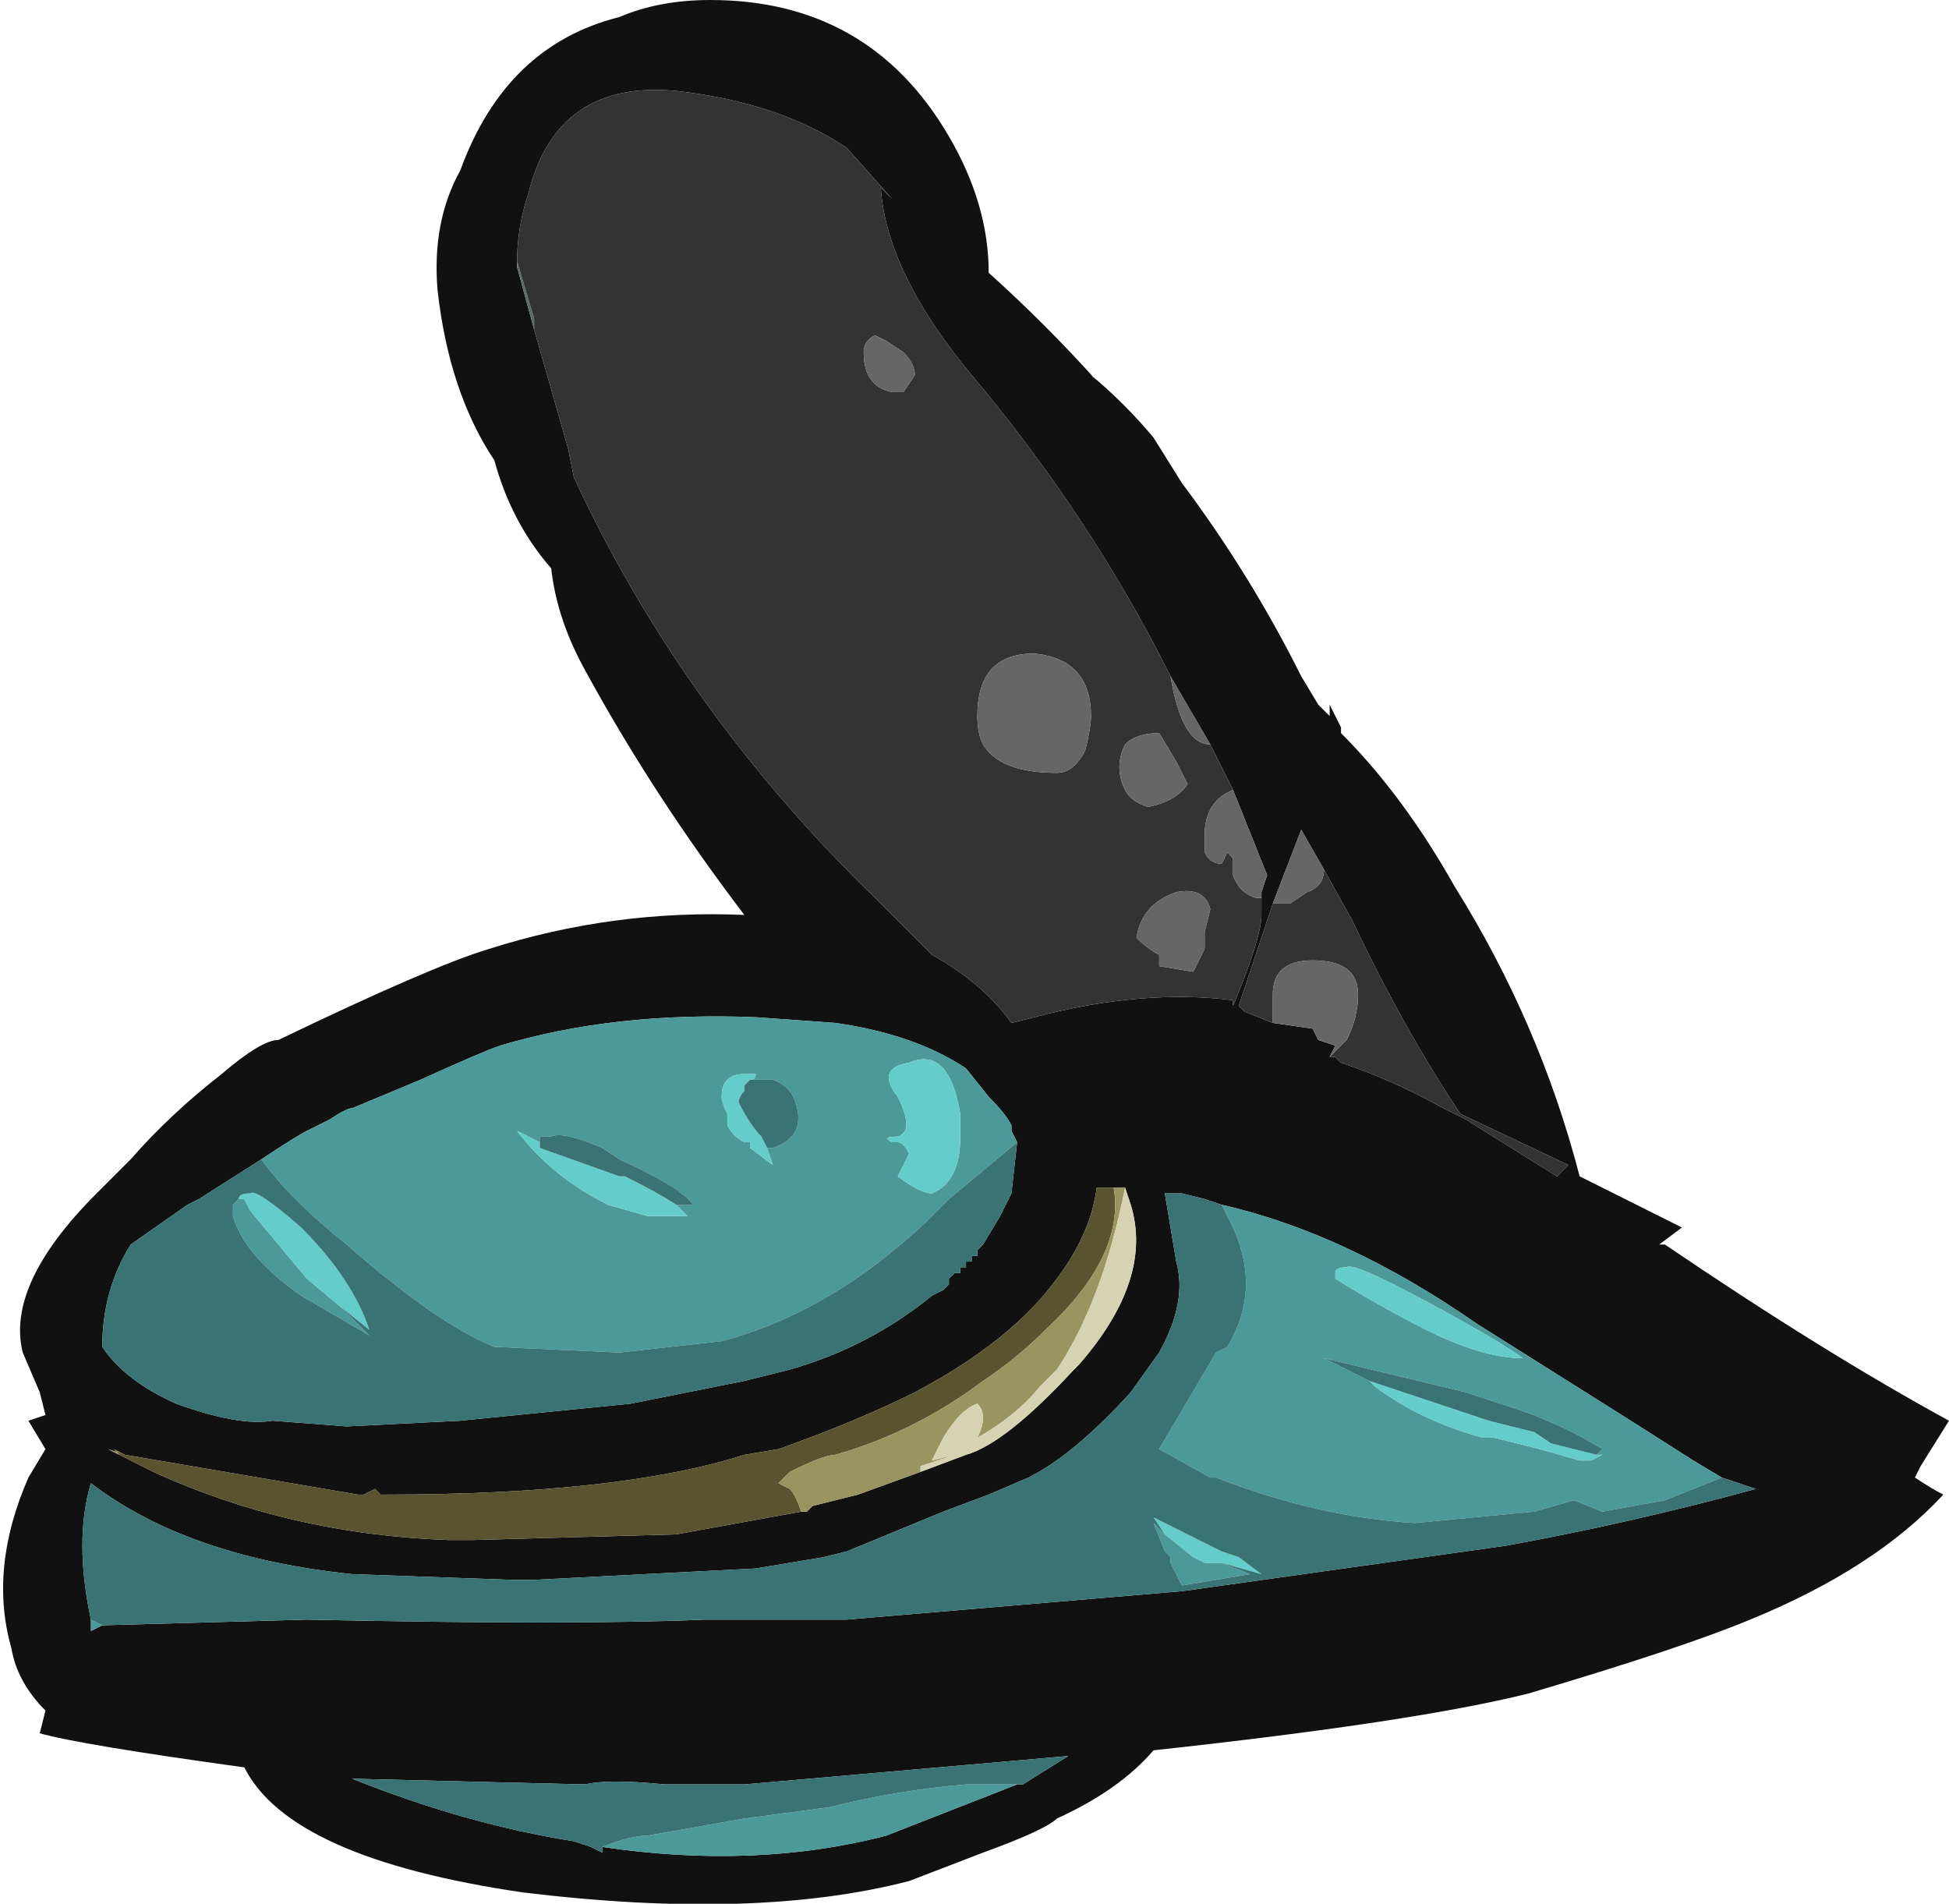 <?xml version="1.0" encoding="UTF-8" standalone="no"?>
<svg xmlns:ffdec="https://www.free-decompiler.com/flash" xmlns:xlink="http://www.w3.org/1999/xlink" ffdec:objectType="shape" height="16.75px" width="17.15px" xmlns="http://www.w3.org/2000/svg">
  <g transform="matrix(1.0, 0.0, 0.0, 1.0, 3.85, 0.0)">
    <path d="M13.05 12.9 L13.0 13.0 Q13.15 13.1 13.25 13.15 12.65 13.8 11.55 14.25 10.95 14.5 9.6 14.9 8.6 15.15 6.3 15.4 6.0 15.75 5.45 16.0 5.35 16.1 4.8 16.3 L4.15 16.55 Q2.8 16.9 0.75 16.65 -1.3 16.35 -1.7 15.55 -3.15 15.35 -3.5 15.25 L-3.45 15.05 Q-3.7 14.8 -3.75 14.5 -3.95 13.8 -3.6 13.0 L-3.45 12.75 -3.6 12.5 -3.45 12.45 -3.5 12.25 -3.65 11.9 Q-3.8 11.3 -3.0 10.5 L-2.7 10.2 Q-2.35 9.8 -1.9 9.45 -1.55 9.15 -1.4 9.15 -0.05 8.5 0.45 8.35 1.55 8.0 2.7 8.05 1.9 7.0 1.3 5.9 1.05 5.45 1.0 5.0 0.65 4.6 0.5 4.05 0.1 3.45 0.0 2.55 -0.05 1.95 0.2 1.5 0.6 0.4 1.6 0.15 1.95 0.0 2.4 0.0 3.8 0.0 4.5 1.2 4.85 1.8 4.85 2.4 5.35 2.85 5.8 3.35 L5.75 3.3 Q6.05 3.55 6.3 3.85 L6.55 4.25 Q7.15 5.05 7.6 5.95 L7.75 6.2 7.85 6.3 7.85 6.2 7.95 6.4 7.95 6.45 Q8.5 7.0 8.95 7.8 9.7 9.0 10.05 10.35 L10.95 10.8 10.75 10.95 10.8 10.95 Q12.2 11.9 13.3 12.5 L13.05 12.9 M6.45 5.95 Q5.75 4.55 4.7 3.3 3.95 2.4 3.9 1.65 L4.0 1.75 3.6 1.3 Q3.0 0.9 2.1 0.8 1.05 0.7 0.8 1.7 0.7 2.0 0.7 2.3 L0.7 2.35 0.85 2.9 1.15 3.95 1.2 4.2 Q2.15 6.25 3.85 7.9 L4.35 8.4 Q4.8 8.65 5.05 9.0 L5.25 8.95 Q6.2 8.7 7.0 8.8 L7.0 8.85 Q7.25 8.25 7.25 8.05 L7.25 7.9 7.25 7.85 7.3 7.7 7.0 6.95 6.8 6.55 6.45 5.95 M-1.55 10.2 L-2.1 10.55 -2.2 10.6 -2.7 10.95 Q-2.95 11.35 -2.95 11.85 -2.75 12.15 -2.3 12.35 -1.75 12.55 -1.45 12.5 L-0.8 12.55 0.2 12.5 1.7 12.35 2.7 12.15 3.1 12.05 Q3.8 11.85 4.35 11.4 L4.45 11.35 4.5 11.3 4.5 11.25 4.55 11.2 4.6 11.2 4.6 11.15 4.65 11.15 4.65 11.1 4.7 11.1 4.7 11.05 4.75 11.05 4.75 11.0 4.8 10.95 4.95 10.7 5.05 10.5 5.1 10.05 5.05 9.95 5.05 9.9 Q5.0 9.8 4.85 9.65 L4.65 9.4 Q4.2 9.1 3.5 9.0 L2.8 8.95 Q1.55 8.9 0.55 9.2 0.4 9.25 -0.15 9.5 L-0.75 9.75 Q-0.8 9.75 -0.95 9.85 L-1.15 9.95 Q-1.25 10.0 -1.55 10.2 M6.9 10.6 L6.75 10.55 6.55 10.5 6.4 10.5 6.5 11.1 Q6.6 11.45 6.35 11.9 L6.1 12.25 Q5.6 12.8 5.2 13.0 L4.85 13.15 4.45 13.3 3.6 13.65 3.4 13.7 2.8 13.8 0.85 13.9 0.65 13.9 -0.75 13.85 Q-2.2 13.7 -3.05 13.05 -3.2 13.55 -3.05 14.25 L-3.05 14.35 -2.95 14.3 -1.15 14.25 Q1.2 14.3 2.35 14.25 L3.6 14.25 6.55 14.0 9.4 13.6 Q10.5 13.4 11.6 13.1 L11.3 13.0 11.05 12.85 10.5 12.5 9.15 11.65 Q8.0 10.85 6.9 10.6 M-2.8 12.8 L-2.5 12.95 Q-1.3 13.5 0.1 13.55 L0.3 13.55 2.1 13.5 3.2 13.3 3.25 13.3 3.3 13.25 3.7 13.15 4.25 12.95 4.65 12.8 Q5.0 12.7 5.6 12.05 L5.65 12.0 Q6.3 11.25 6.1 10.6 L6.05 10.45 5.95 10.45 5.8 10.45 Q5.75 10.85 5.45 11.25 5.05 11.8 4.2 12.25 3.7 12.5 3.0 12.75 L2.7 12.8 Q1.6 13.15 -0.45 13.15 L-0.5 13.15 -0.55 13.1 -0.65 13.15 -0.7 13.15 -2.75 12.8 -2.9 12.75 -2.8 12.8 M7.85 9.3 L7.9 9.3 7.95 9.35 Q8.4 9.5 8.85 9.75 L9.05 9.85 9.85 10.35 9.95 10.25 9.0 9.8 Q8.5 9.05 8.05 8.1 L7.8 7.65 7.6 7.3 7.35 7.95 7.05 8.85 7.1 8.9 7.35 9.0 7.7 9.05 7.75 9.15 7.9 9.2 7.85 9.3 M1.45 16.25 Q2.8 16.45 3.95 16.15 L5.1 15.7 5.15 15.7 5.55 15.45 2.7 15.7 2.0 15.7 Q1.5 15.65 1.3 15.7 L-0.75 15.65 Q0.25 16.05 1.2 16.2 L1.35 16.25 1.45 16.3 1.45 16.25" fill="#111111" fill-rule="evenodd" stroke="none"/>
    <path d="M0.7 2.3 L0.85 2.8 0.85 2.9 0.7 2.35 0.7 2.3" fill="#5b6b6b" fill-rule="evenodd" stroke="none"/>
    <path d="M6.45 5.95 Q6.55 6.55 6.8 6.55 L7.0 6.95 Q6.75 7.05 6.75 7.35 6.75 7.45 6.75 7.5 6.8 7.6 6.9 7.6 L6.95 7.5 7.0 7.55 7.0 7.7 Q7.05 7.85 7.2 7.9 L7.25 7.9 7.25 8.05 Q7.25 8.25 7.0 8.85 L7.0 8.8 Q6.2 8.7 5.25 8.95 L5.05 9.0 Q4.8 8.65 4.35 8.4 L3.85 7.9 Q2.15 6.25 1.2 4.2 L1.15 3.95 0.85 2.9 0.85 2.8 0.7 2.3 Q0.7 2.0 0.8 1.7 1.05 0.7 2.1 0.8 3.0 0.9 3.6 1.3 L4.0 1.75 3.9 1.65 Q3.95 2.4 4.7 3.3 5.75 4.55 6.45 5.95 M4.0 3.45 L4.1 3.45 4.2 3.3 Q4.2 3.2 4.1 3.1 L3.95 3.0 3.85 2.95 Q3.75 3.0 3.75 3.1 3.75 3.4 4.0 3.45 M6.35 6.45 Q6.15 6.45 6.05 6.55 6.0 6.65 6.0 6.75 6.0 6.85 6.05 6.95 6.1 7.05 6.25 7.1 6.5 7.05 6.6 6.9 L6.5 6.7 6.35 6.45 M5.25 5.75 Q4.75 5.75 4.75 6.3 4.75 6.45 4.8 6.55 4.95 6.8 5.45 6.8 5.6 6.8 5.7 6.6 5.75 6.4 5.75 6.3 5.75 5.8 5.25 5.75 M7.8 7.65 L8.05 8.1 Q8.5 9.05 9.0 9.8 L9.95 10.25 9.85 10.35 9.05 9.85 8.85 9.75 Q8.4 9.5 7.95 9.35 L7.9 9.3 7.85 9.3 8.0 9.15 Q8.1 8.95 8.1 8.75 8.1 8.45 7.7 8.45 7.35 8.45 7.35 8.75 L7.35 9.0 7.1 8.9 7.05 8.85 7.35 7.95 7.5 7.95 7.65 7.85 Q7.8 7.8 7.8 7.65 M6.35 8.4 L6.35 8.5 6.65 8.55 6.75 8.35 6.75 8.2 6.8 8.0 Q6.75 7.8 6.5 7.85 6.2 7.95 6.15 8.25 6.25 8.35 6.35 8.4" fill="#333333" fill-rule="evenodd" stroke="none"/>
    <path d="M6.8 6.55 Q6.55 6.55 6.45 5.95 L6.8 6.55 M7.25 7.9 L7.2 7.9 Q7.05 7.85 7.0 7.7 L7.0 7.55 6.95 7.5 6.9 7.6 Q6.8 7.6 6.75 7.5 6.75 7.45 6.75 7.35 6.75 7.05 7.0 6.95 L7.3 7.7 7.25 7.85 7.25 7.9 M6.35 6.45 L6.5 6.7 6.6 6.9 Q6.5 7.05 6.25 7.1 6.1 7.05 6.05 6.95 6.0 6.85 6.0 6.75 6.0 6.65 6.05 6.55 6.15 6.45 6.35 6.45 M4.0 3.45 Q3.75 3.4 3.75 3.1 3.75 3.0 3.85 2.95 L3.95 3.0 4.1 3.1 Q4.2 3.2 4.2 3.3 L4.1 3.45 4.0 3.45 M5.25 5.75 Q5.75 5.8 5.75 6.3 5.75 6.4 5.7 6.6 5.6 6.8 5.45 6.8 4.95 6.8 4.8 6.55 4.75 6.45 4.75 6.3 4.75 5.75 5.25 5.75 M7.8 7.65 Q7.8 7.8 7.65 7.85 L7.5 7.95 7.35 7.95 7.6 7.3 7.8 7.65 M7.35 9.0 L7.35 8.75 Q7.35 8.45 7.7 8.45 8.1 8.45 8.1 8.75 8.1 8.95 8.0 9.15 L7.85 9.3 7.9 9.2 7.75 9.15 7.7 9.05 7.35 9.0 M6.35 8.4 Q6.25 8.35 6.15 8.25 6.2 7.95 6.5 7.85 6.75 7.8 6.8 8.0 L6.75 8.2 6.75 8.35 6.65 8.55 6.35 8.5 6.35 8.4" fill="#666666" fill-rule="evenodd" stroke="none"/>
    <path d="M4.15 9.35 Q3.85 9.4 4.05 9.65 4.2 9.95 4.05 10.0 3.9 10.0 4.0 10.05 L4.05 10.05 Q4.1 10.05 4.15 10.15 L4.05 10.35 Q4.25 10.5 4.35 10.5 4.6 10.4 4.6 10.0 L4.6 9.8 Q4.5 9.2 4.15 9.35 M2.9 10.1 L2.95 10.1 Q3.25 10.0 3.15 9.7 3.1 9.55 2.95 9.5 L2.75 9.5 Q2.8 9.5 2.8 9.45 L2.7 9.45 Q2.6 9.45 2.55 9.5 2.5 9.55 2.5 9.65 2.5 9.7 2.55 9.8 L2.55 9.9 Q2.6 10.0 2.7 10.05 L2.75 10.05 2.75 10.1 2.95 10.25 2.9 10.1 M5.1 10.05 L4.5 10.55 4.3 10.75 Q3.45 11.55 2.5 11.8 L1.6 11.9 0.5 11.85 Q0.0 11.65 -0.8 10.95 -1.3 10.55 -1.55 10.2 -1.25 10.0 -1.15 9.95 L-0.95 9.85 Q-0.8 9.75 -0.75 9.75 L-0.15 9.5 Q0.4 9.25 0.55 9.2 1.55 8.9 2.8 8.95 L3.5 9.0 Q4.2 9.1 4.65 9.4 L4.85 9.65 Q5.0 9.8 5.05 9.9 L5.05 9.95 5.1 10.05 M0.9 10.05 L0.7 9.95 Q1.0 10.35 1.5 10.6 L1.85 10.7 2.2 10.7 2.1 10.6 2.25 10.6 Q2.15 10.45 1.6 10.2 L1.45 10.1 Q1.1 9.95 1.0 10.0 L0.9 10.0 0.9 10.05 M-3.05 14.25 L-2.95 14.3 -3.05 14.35 -3.05 14.25 M11.3 13.0 L10.8 13.2 10.25 13.3 10.0 13.2 9.65 13.3 8.6 13.4 Q7.75 13.35 6.85 13.0 L6.8 13.0 6.35 12.75 6.85 11.9 6.95 11.85 Q7.25 11.35 7.0 10.8 L6.9 10.6 Q8.0 10.85 9.15 11.65 L10.5 12.5 11.05 12.85 11.3 13.0 M8.2 12.15 L8.25 12.2 Q8.65 12.5 9.2 12.65 L9.3 12.65 9.7 12.75 10.05 12.85 10.15 12.85 10.25 12.8 10.2 12.8 10.25 12.75 Q9.85 12.5 9.35 12.35 L9.05 12.25 7.8 11.95 8.2 12.15 M8.0 11.15 Q7.9 11.15 7.9 11.2 L7.9 11.25 Q8.3 11.5 8.7 11.7 9.2 11.95 9.55 11.95 9.35 11.8 8.7 11.45 8.05 11.1 8.0 11.15 M6.9 13.75 L7.15 13.85 6.55 13.95 6.45 13.75 6.45 13.7 6.4 13.65 6.3 13.4 6.4 13.5 6.65 13.7 6.75 13.75 6.9 13.75 M1.45 16.25 Q1.7 16.15 1.85 16.15 L2.7 16.0 3.45 15.9 Q4.05 15.75 4.65 15.7 L5.1 15.7 3.95 16.15 Q2.8 16.45 1.45 16.25 M-0.85 11.5 L-0.6 11.75 -1.2 11.4 Q-1.7 11.05 -1.8 10.7 L-1.8 10.6 -1.75 10.55 -1.7 10.55 -1.65 10.65 -1.15 11.25 -0.85 11.5" fill="#4c9999" fill-rule="evenodd" stroke="none"/>
    <path d="M4.15 9.35 Q4.5 9.2 4.6 9.8 L4.6 10.0 Q4.6 10.4 4.35 10.5 4.25 10.5 4.05 10.35 L4.15 10.15 Q4.1 10.05 4.05 10.05 L4.0 10.05 Q3.9 10.0 4.05 10.0 4.2 9.95 4.05 9.65 3.85 9.4 4.15 9.35 M2.9 10.1 L2.95 10.25 2.75 10.1 2.75 10.05 2.7 10.05 Q2.6 10.0 2.55 9.9 L2.55 9.8 Q2.5 9.7 2.5 9.65 2.5 9.55 2.55 9.5 2.6 9.45 2.7 9.45 L2.8 9.45 Q2.8 9.5 2.75 9.5 L2.7 9.55 2.7 9.6 Q2.65 9.65 2.65 9.7 2.75 9.9 2.85 10.0 L2.9 10.1 M0.9 10.05 L0.9 10.1 1.6 10.35 1.65 10.35 Q1.95 10.5 2.1 10.6 L2.2 10.7 1.85 10.7 1.5 10.6 Q1.0 10.35 0.7 9.95 L0.9 10.05 M10.2 12.8 L10.25 12.8 10.15 12.85 10.05 12.85 9.7 12.75 9.3 12.65 9.2 12.65 Q8.65 12.5 8.25 12.2 L8.2 12.15 9.25 12.5 9.65 12.6 9.8 12.7 10.2 12.8 M8.0 11.15 Q8.05 11.1 8.7 11.45 9.35 11.8 9.55 11.95 9.2 11.95 8.7 11.7 8.3 11.5 7.9 11.25 L7.9 11.2 Q7.9 11.15 8.0 11.15 M6.4 13.5 L6.3 13.35 Q6.6 13.5 6.9 13.65 L7.05 13.7 7.25 13.85 6.9 13.75 6.75 13.75 6.65 13.7 6.4 13.5 M-1.75 10.55 Q-1.75 10.5 -1.65 10.5 -1.6 10.45 -1.2 10.8 -0.75 11.25 -0.6 11.7 L-0.85 11.5 -1.15 11.25 -1.65 10.65 -1.7 10.55 -1.75 10.55" fill="#65cccc" fill-rule="evenodd" stroke="none"/>
    <path d="M2.75 9.5 L2.95 9.5 Q3.1 9.55 3.15 9.7 3.25 10.0 2.95 10.1 L2.9 10.1 2.85 10.0 Q2.75 9.9 2.65 9.7 2.65 9.65 2.7 9.6 L2.7 9.55 2.75 9.5 M5.1 10.05 L5.05 10.5 4.95 10.7 4.8 10.95 4.75 11.0 4.75 11.05 4.7 11.05 4.7 11.1 4.65 11.1 4.65 11.15 4.6 11.15 4.6 11.2 4.55 11.2 4.5 11.25 4.5 11.3 4.45 11.35 4.35 11.4 Q3.8 11.85 3.1 12.05 L2.7 12.15 1.7 12.35 0.2 12.5 -0.8 12.55 -1.45 12.5 Q-1.75 12.55 -2.3 12.35 -2.75 12.15 -2.95 11.85 -2.95 11.35 -2.7 10.95 L-2.2 10.6 -2.1 10.55 -1.55 10.2 Q-1.3 10.55 -0.8 10.95 0.0 11.65 0.5 11.85 L1.6 11.9 2.5 11.8 Q3.45 11.55 4.3 10.75 L4.5 10.55 5.1 10.05 M2.1 10.6 Q1.95 10.5 1.65 10.35 L1.6 10.35 0.9 10.1 0.9 10.05 0.9 10.0 1.0 10.0 Q1.1 9.95 1.45 10.1 L1.6 10.2 Q2.15 10.45 2.25 10.6 L2.1 10.6 M-3.05 14.25 Q-3.2 13.55 -3.05 13.05 -2.2 13.7 -0.75 13.85 L0.65 13.9 0.85 13.9 2.8 13.8 3.4 13.7 3.6 13.65 4.45 13.3 4.85 13.15 5.2 13.0 Q5.6 12.8 6.1 12.25 L6.35 11.9 Q6.6 11.45 6.5 11.1 L6.4 10.5 6.55 10.5 6.75 10.55 6.9 10.6 7.0 10.8 Q7.25 11.35 6.95 11.85 L6.85 11.9 6.35 12.75 6.8 13.0 6.85 13.0 Q7.75 13.35 8.6 13.4 L9.65 13.3 10.0 13.2 10.25 13.3 10.8 13.2 11.3 13.0 11.6 13.1 Q10.5 13.4 9.4 13.6 L6.55 14.0 3.6 14.25 2.35 14.25 Q1.2 14.3 -1.15 14.25 L-2.95 14.3 -3.05 14.25 M8.2 12.15 L7.8 11.95 9.05 12.25 9.35 12.35 Q9.85 12.5 10.25 12.75 L10.2 12.8 9.8 12.7 9.65 12.6 9.25 12.5 8.2 12.15 M6.9 13.75 L7.25 13.85 7.05 13.7 6.9 13.65 Q6.6 13.5 6.3 13.35 L6.4 13.5 6.3 13.4 6.4 13.65 6.45 13.7 6.45 13.75 6.55 13.95 7.15 13.85 6.9 13.75 M5.1 15.7 L4.65 15.7 Q4.05 15.75 3.45 15.9 L2.7 16.0 1.85 16.15 Q1.7 16.15 1.45 16.25 L1.45 16.3 1.35 16.25 1.2 16.2 Q0.25 16.05 -0.75 15.65 L1.3 15.7 Q1.5 15.65 2.0 15.7 L2.7 15.7 5.55 15.45 5.15 15.7 5.1 15.7 M-0.85 11.5 L-0.6 11.7 Q-0.75 11.25 -1.2 10.8 -1.6 10.45 -1.65 10.5 -1.75 10.5 -1.75 10.55 L-1.8 10.6 -1.8 10.7 Q-1.7 11.05 -1.2 11.4 L-0.6 11.75 -0.85 11.5" fill="#397373" fill-rule="evenodd" stroke="none"/>
    <path d="M3.2 13.3 L2.1 13.5 0.3 13.55 0.1 13.55 Q-1.3 13.5 -2.5 12.95 L-2.8 12.8 -2.85 12.75 -2.75 12.8 -0.7 13.15 -0.65 13.15 -0.55 13.1 -0.5 13.15 -0.45 13.15 Q1.6 13.15 2.7 12.8 L3.0 12.75 Q3.7 12.5 4.2 12.25 5.05 11.8 5.45 11.25 5.75 10.85 5.8 10.45 L5.95 10.45 Q6.05 11.05 5.35 11.7 5.1 11.95 4.8 12.15 4.2 12.6 3.5 12.8 3.4 12.8 3.1 12.95 L3.0 13.05 3.1 13.1 Q3.15 13.15 3.2 13.3" fill="#59542f" fill-rule="evenodd" stroke="none"/>
    <path d="M3.2 13.3 Q3.15 13.15 3.1 13.1 L3.0 13.05 3.1 12.95 Q3.4 12.8 3.5 12.8 4.2 12.6 4.8 12.15 5.1 11.95 5.35 11.7 6.05 11.05 5.95 10.45 L6.05 10.45 Q5.85 11.45 5.45 12.05 L5.3 12.2 Q5.1 12.45 4.75 12.65 4.85 12.45 4.75 12.35 4.6 12.4 4.45 12.65 L4.35 12.85 4.55 12.8 4.25 12.9 4.25 12.95 3.7 13.15 3.3 13.25 3.25 13.3 3.2 13.3 M-2.75 12.8 L-2.85 12.75 -2.8 12.8 -2.9 12.75 -2.75 12.8" fill="#9a9560" fill-rule="evenodd" stroke="none"/>
    <path d="M6.05 10.45 L6.1 10.6 Q6.3 11.25 5.65 12.0 L5.6 12.05 Q5.0 12.7 4.65 12.8 L4.25 12.95 4.25 12.9 4.55 12.8 4.35 12.85 4.45 12.65 Q4.6 12.4 4.75 12.35 4.85 12.45 4.75 12.65 5.1 12.45 5.3 12.2 L5.45 12.05 Q5.85 11.45 6.05 10.45" fill="#d5d3b1" fill-rule="evenodd" stroke="none"/>
  </g>
</svg>
